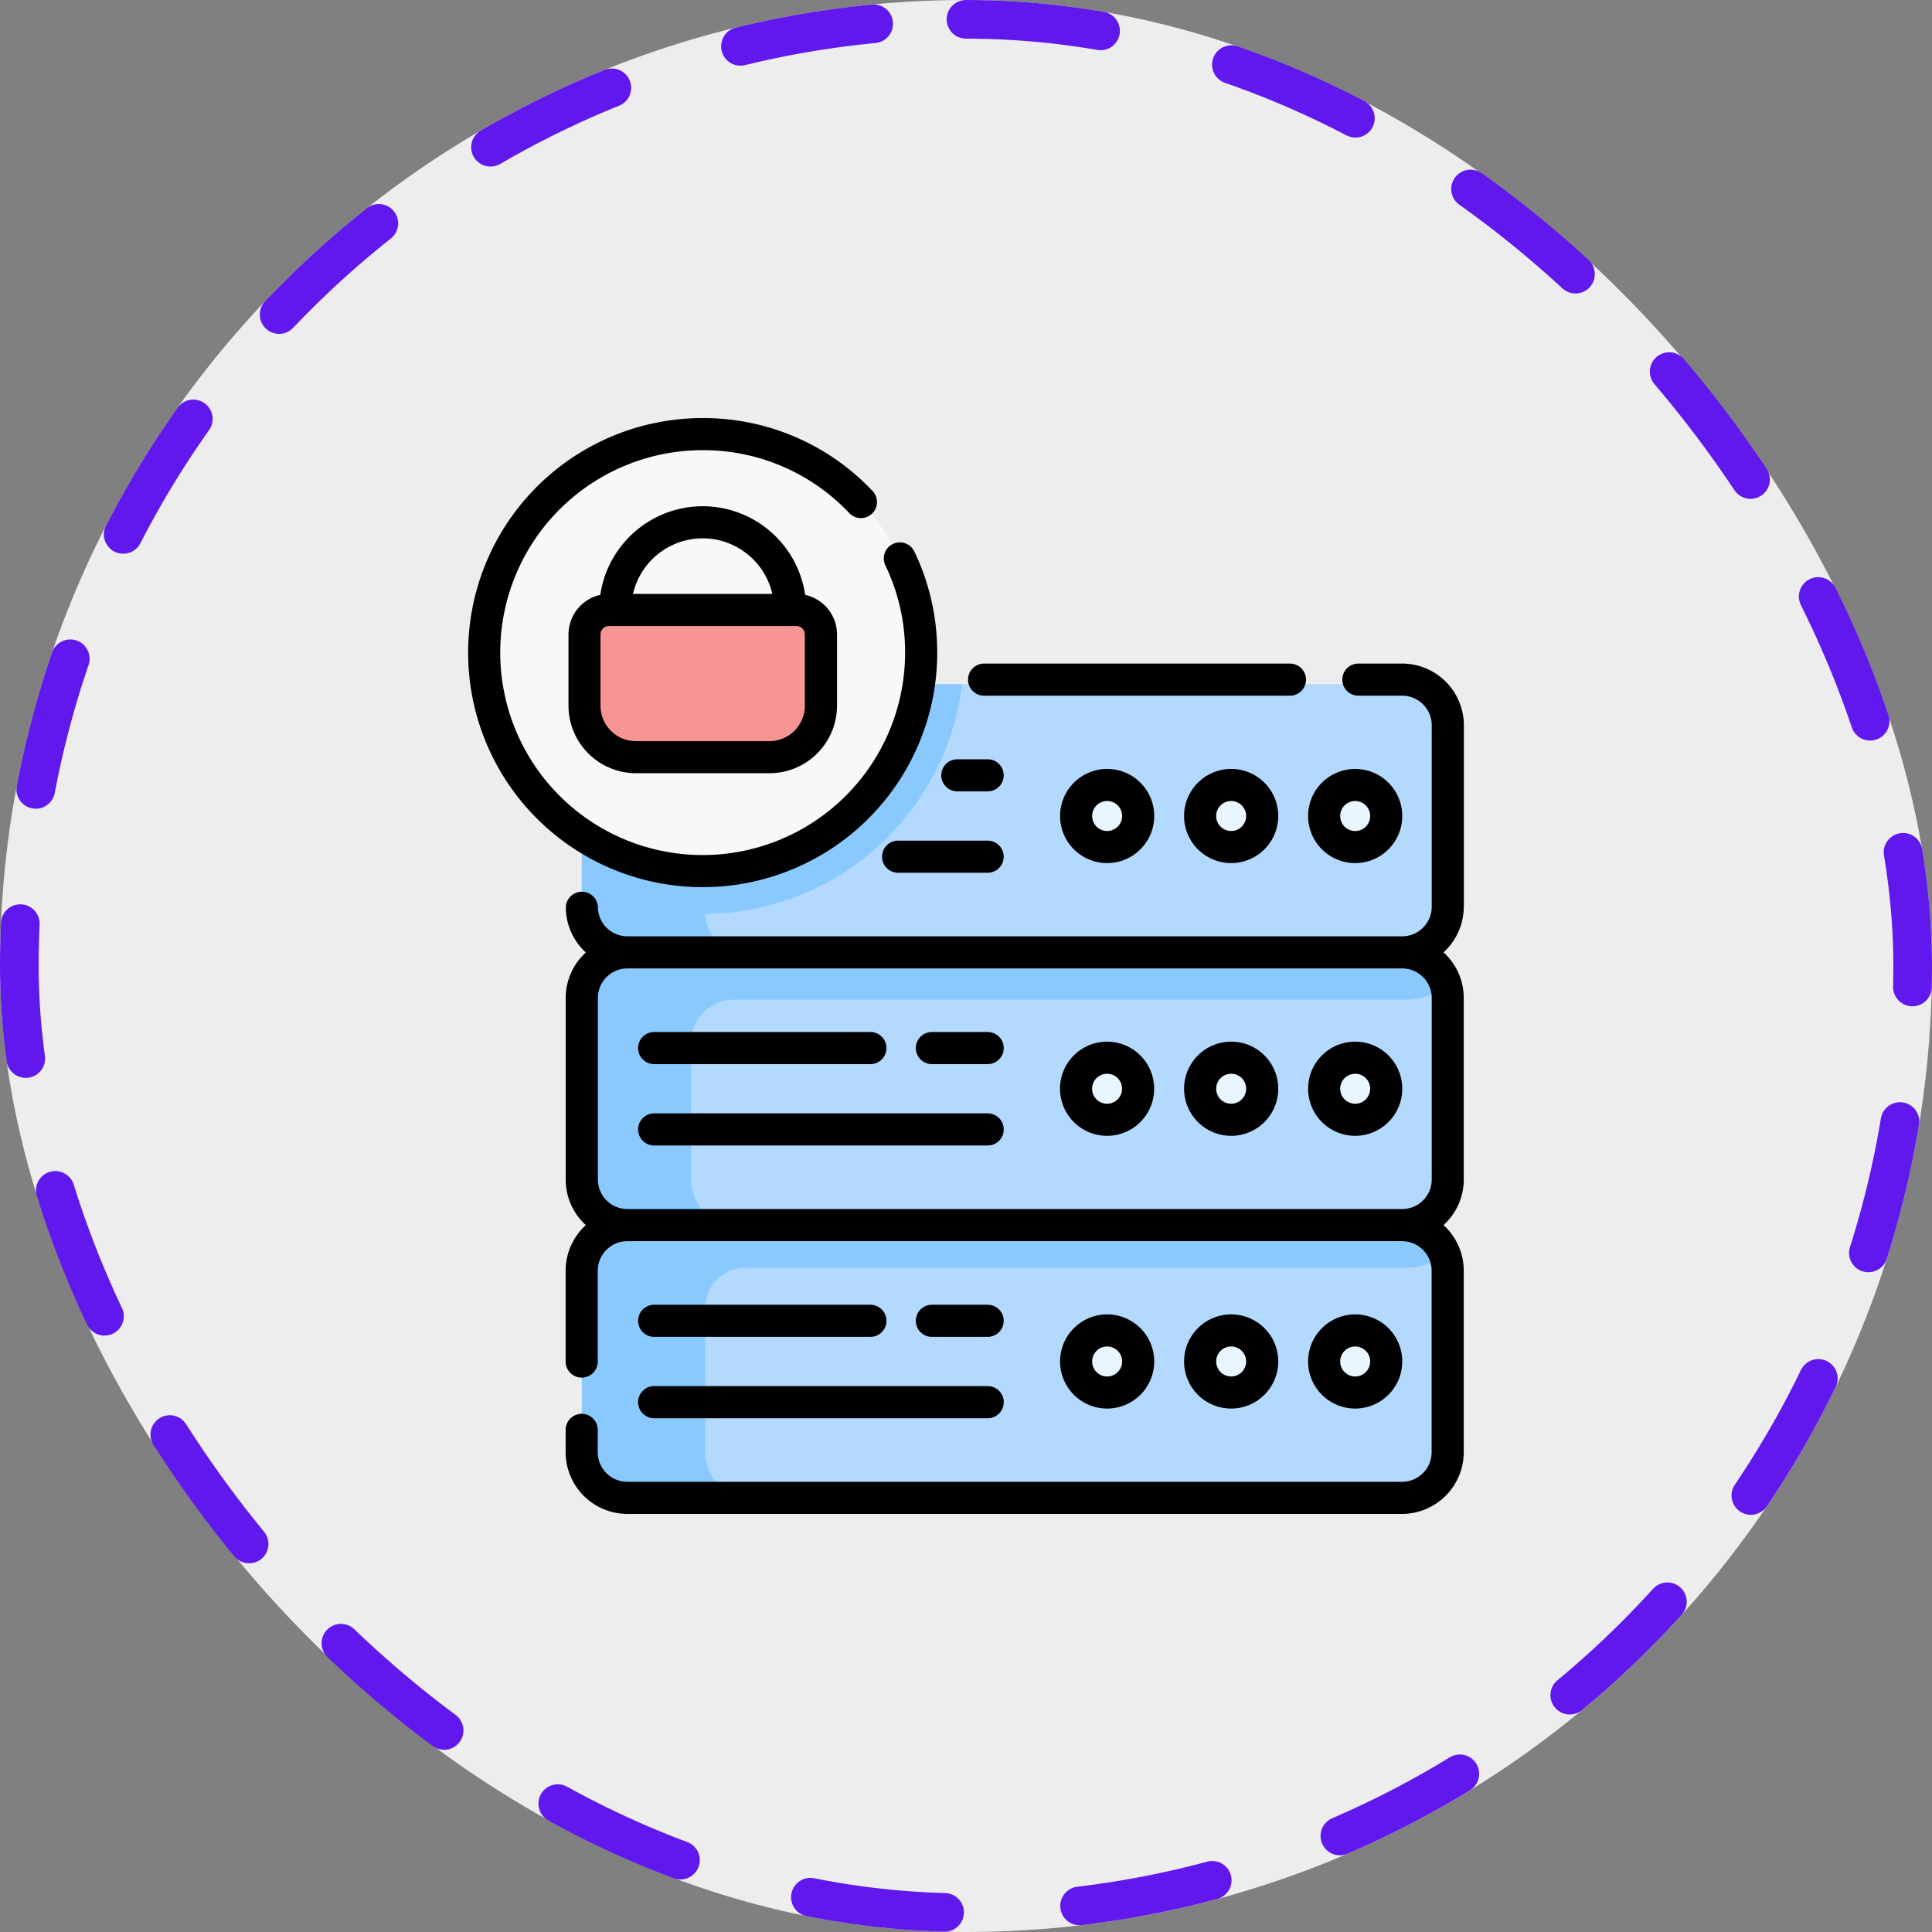 <svg xmlns="http://www.w3.org/2000/svg" width="100" height="100" viewBox="0 0 100 100">
  <rect x="0" y="0" width="100" height="100" fill="#808080" stroke="none"/>
  <g id="Group_1100965" data-name="Group 1100965" transform="translate(0.242)">
    <g id="Group_1098742" data-name="Group 1098742" transform="translate(0)">
      <rect id="Rectangle_400898" data-name="Rectangle 400898" width="100" height="100" rx="50" transform="translate(-0.242)" fill="#fff" opacity="0.859"/>
      <g id="Rectangle_400907" data-name="Rectangle 400907" transform="translate(-0.242)" fill="none" stroke="#6018ec" stroke-linecap="round" stroke-width="2" stroke-dasharray="7">
        <rect width="100" height="100" rx="50" stroke="none"/>
        <rect x="1" y="1" width="98" height="98" rx="49" fill="none"/>
      </g>
    </g>
    <g id="Group_1106087" data-name="Group 1106087" transform="translate(0.595 21.639)">
      <g id="Group_1106085" data-name="Group 1106085" transform="translate(24.225 0.831)">
        <g id="Group_1106084" data-name="Group 1106084" transform="translate(0)">
          <path id="Path_883262" data-name="Path 883262" d="M118.921,391.206h-40.1a2.362,2.362,0,0,1-2.362-2.362v-9.393a2.362,2.362,0,0,1,2.362-2.362h40.1a2.362,2.362,0,0,1,2.362,2.362v9.393A2.362,2.362,0,0,1,118.921,391.206Z" transform="translate(-71.407 -336.147)" fill="#b3dafe"/>
          <g id="Group_1106082" data-name="Group 1106082" transform="translate(30.638 46.394)">
            <circle id="Ellipse_11819" data-name="Ellipse 11819" cx="1.606" cy="1.606" r="1.606" fill="#eaf6ff"/>
            <circle id="Ellipse_11820" data-name="Ellipse 11820" cx="1.606" cy="1.606" r="1.606" transform="translate(6.419)" fill="#eaf6ff"/>
            <circle id="Ellipse_11821" data-name="Ellipse 11821" cx="1.606" cy="1.606" r="1.606" transform="translate(12.838)" fill="#eaf6ff"/>
          </g>
          <path id="Path_883263" data-name="Path 883263" d="M82.848,381.362a2.06,2.06,0,0,1,2.06-2.058h34.013a4.548,4.548,0,0,0,2.244-.59,2.362,2.362,0,0,0-2.244-1.626h-40.1a2.362,2.362,0,0,0-2.362,2.362v9.393a2.362,2.362,0,0,0,2.362,2.362h6.389a2.362,2.362,0,0,1-2.362-2.362S82.845,384.166,82.848,381.362Z" transform="translate(-71.407 -336.146)" fill="#8ac9fe"/>
          <path id="Path_883264" data-name="Path 883264" d="M118.921,263.769h-40.1a2.362,2.362,0,0,1-2.362-2.362v-9.393a2.362,2.362,0,0,1,2.362-2.362h40.1a2.362,2.362,0,0,1,2.362,2.362v9.393A2.362,2.362,0,0,1,118.921,263.769Z" transform="translate(-71.407 -222.827)" fill="#b3dafe"/>
          <path id="Path_883265" data-name="Path 883265" d="M118.921,252.1a4.548,4.548,0,0,0,2.3-.622,2.362,2.362,0,0,0-2.3-1.829h-40.1a2.362,2.362,0,0,0-2.362,2.362v9.393a2.362,2.362,0,0,0,2.362,2.362h5.655a2.362,2.362,0,0,1-2.362-2.362v-7.094a2.21,2.21,0,0,1,2.21-2.21Z" transform="translate(-71.407 -222.826)" fill="#8ac9fe"/>
          <path id="Path_883266" data-name="Path 883266" d="M119.351,138.454h-40.1a2.362,2.362,0,0,1-2.362-2.362V126.7a2.362,2.362,0,0,1,2.362-2.362h40.1a2.362,2.362,0,0,1,2.362,2.362v9.393A2.362,2.362,0,0,1,119.351,138.454Z" transform="translate(-71.789 -111.394)" fill="#b3dafe"/>
          <path id="Path_883267" data-name="Path 883267" d="M82.843,136.092V126.7a2.362,2.362,0,0,1,2.362-2.362H78.816a2.362,2.362,0,0,0-2.362,2.362v9.393a2.362,2.362,0,0,0,2.362,2.362h6.389A2.362,2.362,0,0,1,82.843,136.092Z" transform="translate(-71.407 -111.394)" fill="#8ac9fe"/>
          <g id="Group_1106083" data-name="Group 1106083" transform="translate(30.638 18.16)">
            <circle id="Ellipse_11822" data-name="Ellipse 11822" cx="1.606" cy="1.606" r="1.606" transform="translate(0 14.117)" fill="#eaf6ff"/>
            <circle id="Ellipse_11823" data-name="Ellipse 11823" cx="1.606" cy="1.606" r="1.606" transform="translate(6.419 14.117)" fill="#eaf6ff"/>
            <circle id="Ellipse_11824" data-name="Ellipse 11824" cx="1.606" cy="1.606" r="1.606" transform="translate(12.838 14.117)" fill="#eaf6ff"/>
            <circle id="Ellipse_11825" data-name="Ellipse 11825" cx="1.606" cy="1.606" r="1.606" fill="#eaf6ff"/>
            <circle id="Ellipse_11826" data-name="Ellipse 11826" cx="1.606" cy="1.606" r="1.606" transform="translate(6.419)" fill="#eaf6ff"/>
            <circle id="Ellipse_11827" data-name="Ellipse 11827" cx="1.606" cy="1.606" r="1.606" transform="translate(12.838)" fill="#eaf6ff"/>
          </g>
          <path id="Path_883268" data-name="Path 883268" d="M79.246,124.336a2.362,2.362,0,0,0-2.362,2.362v8.014a13.52,13.52,0,0,0,19.64-10.376Z" transform="translate(-71.789 -111.393)" fill="#8ac9fe"/>
          <circle id="Ellipse_11828" data-name="Ellipse 11828" cx="11.309" cy="11.309" r="11.309" fill="#f9f7f8"/>
          <path id="Path_883269" data-name="Path 883269" d="M87.321,97.289H80.407a2.662,2.662,0,0,1-2.662-2.662V90.934a1.265,1.265,0,0,1,1.265-1.265h9.708a1.265,1.265,0,0,1,1.265,1.265v3.693A2.661,2.661,0,0,1,87.321,97.289Z" transform="translate(-72.555 -80.567)" fill="#f79595"/>
        </g>
      </g>
      <g id="Group_1106086" data-name="Group 1106086" transform="translate(23.394 0)">
        <path id="Path_883270" data-name="Path 883270" d="M304.841,421.243a2.437,2.437,0,1,0-2.437,2.437A2.44,2.44,0,0,0,304.841,421.243Zm-3.213,0a.776.776,0,1,1,.776.776A.776.776,0,0,1,301.629,421.243Z" transform="translate(-269.329 -372.412)"/>
        <path id="Path_883271" data-name="Path 883271" d="M362.786,421.243a2.437,2.437,0,1,0-2.437,2.437A2.44,2.44,0,0,0,362.786,421.243Zm-3.213,0a.776.776,0,1,1,.776.776A.776.776,0,0,1,359.574,421.243Z" transform="translate(-320.855 -372.412)"/>
        <path id="Path_883272" data-name="Path 883272" d="M420.731,421.243a2.437,2.437,0,1,0-2.437,2.437A2.44,2.44,0,0,0,420.731,421.243Zm-3.213,0a.776.776,0,1,1,.776.776A.776.776,0,0,1,417.519,421.243Z" transform="translate(-372.381 -372.412)"/>
        <path id="Path_883273" data-name="Path 883273" d="M236.286,415.966a.831.831,0,0,0,0-1.662H233.4a.831.831,0,1,0,0,1.662Z" transform="translate(-209.396 -368.409)"/>
        <path id="Path_883274" data-name="Path 883274" d="M103.636,415.966h11.193a.831.831,0,0,0,0-1.662H103.636a.831.831,0,0,0,0,1.662Z" transform="translate(-94.008 -368.409)"/>
        <path id="Path_883275" data-name="Path 883275" d="M103.636,453.973H120.9a.831.831,0,1,0,0-1.662H103.636a.831.831,0,1,0,0,1.662Z" transform="translate(-94.008 -402.205)"/>
        <path id="Path_883276" data-name="Path 883276" d="M302.4,296.243a2.437,2.437,0,1,0-2.437-2.437A2.44,2.44,0,0,0,302.4,296.243Zm0-3.213a.776.776,0,1,1-.776.776A.776.776,0,0,1,302.4,293.031Z" transform="translate(-269.329 -259.092)"/>
        <path id="Path_883277" data-name="Path 883277" d="M360.349,296.243a2.437,2.437,0,1,0-2.437-2.437A2.44,2.44,0,0,0,360.349,296.243Zm0-3.213a.776.776,0,1,1-.776.776A.776.776,0,0,1,360.349,293.031Z" transform="translate(-320.855 -259.092)"/>
        <path id="Path_883278" data-name="Path 883278" d="M418.294,296.243a2.437,2.437,0,1,0-2.437-2.437A2.44,2.44,0,0,0,418.294,296.243Zm0-3.213a.776.776,0,1,1-.776.776A.776.776,0,0,1,418.294,293.031Z" transform="translate(-372.381 -259.092)"/>
        <path id="Path_883279" data-name="Path 883279" d="M233.4,288.528h2.887a.831.831,0,1,0,0-1.662H233.4a.831.831,0,1,0,0,1.662Z" transform="translate(-209.396 -255.088)"/>
        <path id="Path_883280" data-name="Path 883280" d="M103.636,288.528h11.193a.831.831,0,0,0,0-1.662H103.636a.831.831,0,1,0,0,1.662Z" transform="translate(-94.008 -255.088)"/>
        <path id="Path_883281" data-name="Path 883281" d="M103.636,326.535H120.9a.831.831,0,1,0,0-1.662H103.636a.831.831,0,1,0,0,1.662Z" transform="translate(-94.008 -288.884)"/>
        <path id="Path_883282" data-name="Path 883282" d="M257.792,116.377h15.832a.831.831,0,1,0,0-1.662H257.792a.831.831,0,0,0,0,1.662Z" transform="translate(-231.087 -102.007)"/>
        <path id="Path_883283" data-name="Path 883283" d="M115.445,127.3v-9.393a3.2,3.2,0,0,0-3.193-3.193h-2.268a.831.831,0,0,0,0,1.662h2.268a1.533,1.533,0,0,1,1.531,1.531V127.3a1.533,1.533,0,0,1-1.531,1.531h-40.1a1.522,1.522,0,0,1-1.528-1.485.831.831,0,1,0-1.661.049A3.182,3.182,0,0,0,70,129.667a3.185,3.185,0,0,0-1.043,2.358v9.393A3.185,3.185,0,0,0,70,143.78a3.185,3.185,0,0,0-1.047,2.362v4.7a.831.831,0,0,0,1.662,0v-4.7a1.533,1.533,0,0,1,1.531-1.531h40.1a1.533,1.533,0,0,1,1.531,1.531v9.393a1.533,1.533,0,0,1-1.531,1.531h-40.1a1.533,1.533,0,0,1-1.531-1.531v-1.156a.831.831,0,0,0-1.662,0v1.156a3.2,3.2,0,0,0,3.193,3.193h40.1a3.2,3.2,0,0,0,3.193-3.193v-9.393a3.186,3.186,0,0,0-1.047-2.362,3.185,3.185,0,0,0,1.047-2.362v-9.393a3.186,3.186,0,0,0-1.047-2.362,3.186,3.186,0,0,0,1.047-2.362Zm-1.662,4.724v9.393a1.533,1.533,0,0,1-1.531,1.531h-40.1a1.533,1.533,0,0,1-1.531-1.531v-9.393a1.533,1.533,0,0,1,1.531-1.531h40.1A1.533,1.533,0,0,1,113.783,132.025Z" transform="translate(-63.907 -102.007)"/>
        <path id="Path_883284" data-name="Path 883284" d="M299.967,166.369a2.437,2.437,0,1,0,2.437-2.437A2.44,2.44,0,0,0,299.967,166.369Zm3.213,0a.776.776,0,1,1-.776-.776A.777.777,0,0,1,303.18,166.369Z" transform="translate(-269.329 -145.772)"/>
        <path id="Path_883285" data-name="Path 883285" d="M357.912,166.369a2.437,2.437,0,1,0,2.437-2.437A2.44,2.44,0,0,0,357.912,166.369Zm3.213,0a.776.776,0,1,1-.776-.776A.776.776,0,0,1,361.125,166.369Z" transform="translate(-320.855 -145.772)"/>
        <path id="Path_883286" data-name="Path 883286" d="M418.294,168.807a2.437,2.437,0,1,0-2.437-2.437A2.44,2.44,0,0,0,418.294,168.807Zm0-3.213a.776.776,0,1,1-.776.776A.776.776,0,0,1,418.294,165.594Z" transform="translate(-372.381 -145.772)"/>
        <path id="Path_883287" data-name="Path 883287" d="M245.29,161.092h1.57a.831.831,0,0,0,0-1.662h-1.57a.831.831,0,0,0,0,1.662Z" transform="translate(-219.97 -141.769)"/>
        <path id="Path_883288" data-name="Path 883288" d="M222.261,197.437h-4.634a.831.831,0,1,0,0,1.662h4.634a.831.831,0,1,0,0-1.662Z" transform="translate(-195.371 -175.565)"/>
        <path id="Path_883289" data-name="Path 883289" d="M47.673,12.14A12.031,12.031,0,0,0,46.5,6.931a.831.831,0,1,0-1.5.714,10.382,10.382,0,0,1,1.011,4.495A10.478,10.478,0,1,1,35.534,1.662a10.384,10.384,0,0,1,7.6,3.27.831.831,0,0,0,1.206-1.143A12.03,12.03,0,0,0,35.534,0a12.14,12.14,0,1,0,12.14,12.14Z" transform="translate(-23.394 0)"/>
        <path id="Path_883290" data-name="Path 883290" d="M77.195,41.192a5.369,5.369,0,0,0-5.3,4.589,2.1,2.1,0,0,0-1.646,2.046V51.52a3.5,3.5,0,0,0,3.492,3.492h6.915a3.5,3.5,0,0,0,3.492-3.492V47.827A2.1,2.1,0,0,0,82.5,45.781,5.369,5.369,0,0,0,77.195,41.192Zm0,1.662A3.705,3.705,0,0,1,80.8,45.731H73.587A3.707,3.707,0,0,1,77.195,42.854Zm5.288,8.667a1.833,1.833,0,0,1-1.831,1.831H73.737a1.833,1.833,0,0,1-1.831-1.831V47.827a.434.434,0,0,1,.434-.434h9.708a.434.434,0,0,1,.434.434Z" transform="translate(-65.055 -36.629)"/>
      </g>
    </g>
  </g>
</svg>

